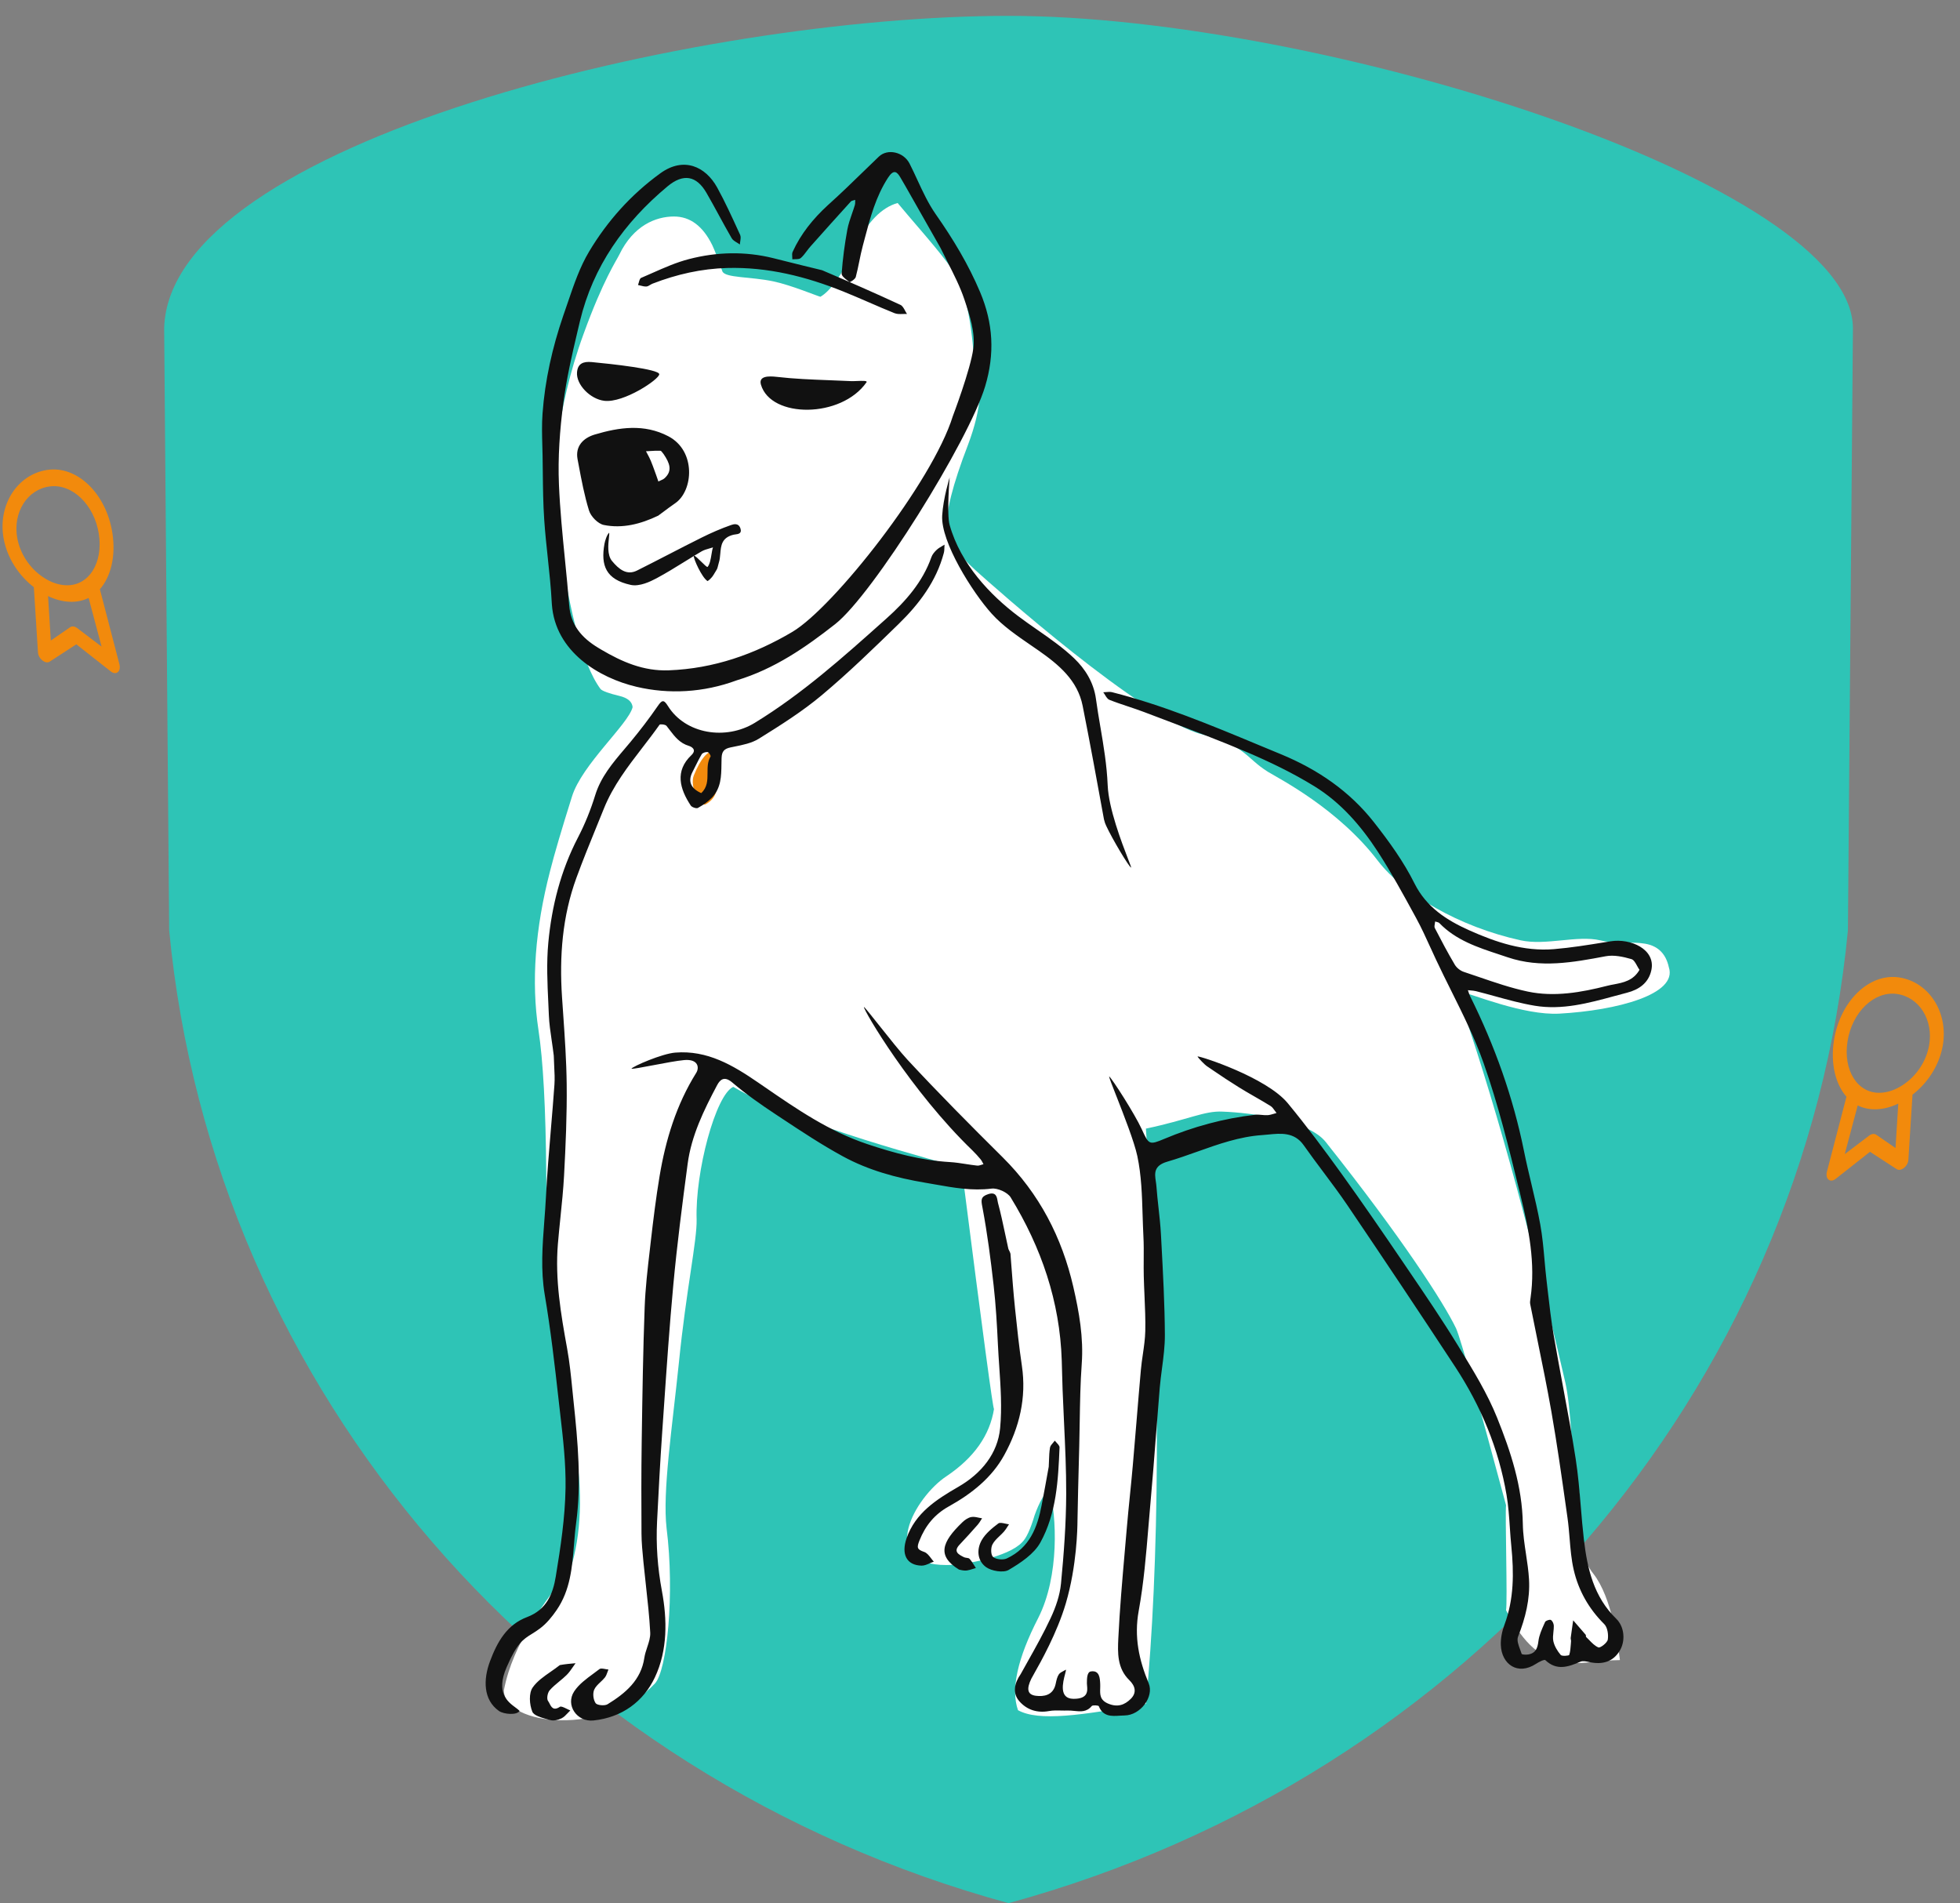 <svg width="103" height="100" viewBox="0 0 103 100" fill="none" xmlns="http://www.w3.org/2000/svg">
<rect x="0" y="0" width="103" height="100" fill="#808080" stroke="none"/>
<path fill-rule="evenodd" clip-rule="evenodd" d="M53 0.834C36.609 0.83 8.89 7.507 8.627 17.243L8.89 48.882C11.202 73.058 28.732 93.374 53 100C77.268 93.374 94.798 73.058 97.11 48.882L97.373 17.243C97.336 9.628 69.391 0.83 53 0.834Z" fill="#2EC4B6"/>
<path fill-rule="evenodd" clip-rule="evenodd" d="M52.237 74.027L52.238 74.021C52.019 75.414 51.186 76.596 49.737 77.569C48.097 78.646 46.047 82.234 49.737 82.234C50.705 82.234 52.976 81.817 53.714 81.038C53.932 80.828 54.151 80.355 54.37 79.619C54.616 78.935 54.876 78.475 55.149 78.239C55.531 79.658 55.682 82.805 54.562 85.012C53.469 87.141 53.113 88.757 53.496 89.861C54.589 90.466 56.83 90.132 60.219 89.528C60.903 82.458 61.067 71.891 60.219 59.303C62.461 58.83 63.294 58.358 64.25 58.41C65.726 58.463 68.775 58.859 69.677 60.016C73.667 65.035 75.864 68.436 76.52 69.803C76.793 70.434 77.668 73.626 79.144 79.092C79.089 79.538 79.226 84.186 79.144 84.607C81.067 88.352 82.956 87.229 85.129 87.229C85.02 86.415 84.719 83.955 83.735 82.694C82.642 81.353 83.175 79.027 82.956 78.239C82.82 77.661 82.697 76.754 82.587 75.519C82.505 74.205 82.396 73.246 82.259 72.641C80.319 64.231 78.406 57.359 76.52 52.024C77.397 52.245 80.078 53.365 81.95 53.261C84.98 53.092 88.17 52.245 87.7 50.828C87.536 50.066 87.071 49.646 86.306 49.567C86.169 49.541 85.814 49.527 85.24 49.527C84.775 49.527 84.393 49.488 84.092 49.409C82.885 49.129 81.233 49.699 79.913 49.409C76.659 48.696 73.762 46.983 72.42 45.244C70.316 42.485 67.229 40.921 66.628 40.553C65.453 39.817 65.451 39.16 63.155 38.582C60.039 37.794 52.132 30.745 51.284 29.983C50.355 29.142 49.849 28.406 49.767 27.775C49.685 26.96 50.054 25.489 50.874 23.36C51.585 21.468 51.694 19.97 51.202 18.866C51.175 19.366 51.121 15.634 50.082 14.215C49.754 13.742 49.276 13.137 48.647 12.401C47.882 11.508 47.39 10.93 47.172 10.667C46.324 10.903 45.586 11.665 44.958 12.953C44.274 14.399 43.659 15.279 43.113 15.594C42.959 15.56 41.575 14.982 40.648 14.786C39.435 14.529 38.099 14.611 37.96 14.254C37.741 13.623 37.564 13.163 37.427 12.874C36.935 11.876 36.266 11.376 35.418 11.376C34.462 11.376 33.286 11.85 32.548 13.375C32.412 13.664 31.701 14.695 30.663 17.559C29.187 21.606 28.995 25.252 29.187 26.829C29.788 31.77 30.581 34.897 31.564 36.211C31.674 36.316 32.002 36.435 32.548 36.566C32.986 36.671 33.218 36.868 33.245 37.157C33.027 38.051 30.578 40.172 30.058 41.854C29.512 43.588 29.129 44.889 28.91 45.757C28.118 48.805 27.913 51.591 28.296 54.114C28.542 55.717 28.678 58.227 28.706 61.643C28.733 65.27 28.842 67.911 29.034 69.566C29.116 70.355 29.293 71.406 29.567 72.72C29.922 74.323 30.14 75.388 30.222 75.913C30.632 78.436 30.55 80.617 29.977 82.457C28.692 84.034 26.945 86.346 26.48 88.817C26.48 90.691 31.826 91.257 34.419 88.456C35.049 87.776 35.466 83.763 35.029 80.294C34.81 78.376 35.32 75.059 35.675 71.616C36.058 67.779 36.636 65.177 36.608 64.073C36.526 61.577 37.605 57.528 38.534 57.108C42.087 59.21 49.642 61.065 50.024 61.249C50.352 61.433 50.543 61.63 50.598 61.84C51.643 70.03 52.189 74.093 52.236 74.03L52.237 74.027Z" fill="white"/>
<path fill-rule="evenodd" clip-rule="evenodd" d="M37.094 42.254C36.736 42.454 36.243 41.285 36.458 40.751C37.214 38.87 37.929 39.392 37.803 40.312C37.678 41.228 37.803 41.859 37.094 42.254Z" fill="#F28A0C"/>
<path fill-rule="evenodd" clip-rule="evenodd" d="M48.208 9.453C48.075 9.165 47.942 8.877 47.799 8.596C47.486 7.982 46.642 7.791 46.183 8.231C45.911 8.49 45.642 8.752 45.373 9.014L45.373 9.014L45.373 9.014L45.373 9.014L45.373 9.014L45.373 9.014L45.373 9.014L45.373 9.014C44.785 9.586 44.197 10.157 43.587 10.706L43.5 10.785C42.726 11.496 42.084 12.288 41.654 13.234C41.619 13.31 41.626 13.404 41.633 13.497C41.636 13.541 41.639 13.584 41.639 13.626C41.685 13.62 41.737 13.619 41.788 13.619C41.902 13.617 42.015 13.616 42.079 13.561C42.199 13.457 42.296 13.328 42.392 13.199L42.392 13.199C42.453 13.118 42.514 13.036 42.581 12.961C43.286 12.167 43.995 11.377 44.71 10.59C44.743 10.554 44.802 10.539 44.862 10.524C44.889 10.518 44.917 10.511 44.942 10.502C44.94 10.53 44.941 10.56 44.941 10.589C44.941 10.652 44.942 10.715 44.924 10.774C44.879 10.924 44.827 11.073 44.775 11.222L44.775 11.222L44.775 11.222L44.775 11.222L44.775 11.222L44.775 11.222L44.775 11.222L44.775 11.222L44.775 11.222L44.775 11.222L44.775 11.222L44.775 11.222L44.775 11.222C44.678 11.502 44.581 11.782 44.528 12.069C44.388 12.831 44.286 13.601 44.229 14.373C44.22 14.489 44.389 14.629 44.543 14.744L44.646 14.82C44.673 14.84 44.94 14.67 44.971 14.557C45.043 14.287 45.099 14.013 45.155 13.739L45.155 13.739C45.211 13.464 45.267 13.19 45.34 12.92C45.374 12.79 45.409 12.661 45.443 12.531L45.443 12.53L45.443 12.53L45.443 12.53L45.443 12.53C45.733 11.431 46.023 10.334 46.664 9.342C46.969 8.87 47.142 9.026 47.318 9.327L47.583 9.783C47.911 10.354 48.235 10.928 48.562 11.507L48.563 11.508L48.563 11.508L48.563 11.509L48.563 11.509C48.847 12.011 49.133 12.518 49.426 13.029C49.546 13.277 49.67 13.521 49.793 13.763C50.125 14.417 50.451 15.057 50.677 15.728C50.957 16.56 51.26 17.484 51.148 18.317C51 19.428 50.073 21.863 50.073 21.863C49.002 25.328 43.806 31.917 41.642 33.2C39.657 34.376 37.508 35.134 35.143 35.222C33.815 35.272 32.687 34.777 31.596 34.134L31.441 34.041C30.562 33.511 29.993 32.84 29.911 31.802C29.849 31.004 29.769 30.208 29.69 29.412L29.69 29.412L29.69 29.412L29.69 29.412L29.69 29.412L29.69 29.412L29.69 29.412L29.69 29.411L29.69 29.411L29.69 29.411L29.69 29.411C29.559 28.095 29.428 26.778 29.373 25.459C29.313 24.033 29.418 22.587 29.604 21.169C29.77 19.905 30.054 18.653 30.35 17.408L30.477 16.874C31.162 14.01 32.793 11.697 35.082 9.79C35.903 9.107 36.597 9.22 37.126 10.134C37.351 10.523 37.566 10.918 37.781 11.312L37.781 11.312L37.781 11.312L37.781 11.312L37.781 11.312L37.781 11.312L37.781 11.312L37.781 11.312L37.781 11.313L37.781 11.313C38.001 11.716 38.22 12.119 38.451 12.517C38.507 12.614 38.619 12.682 38.731 12.749C38.783 12.78 38.834 12.812 38.881 12.846C38.883 12.792 38.892 12.736 38.901 12.68C38.919 12.558 38.938 12.436 38.895 12.341L38.824 12.186C38.465 11.4 38.106 10.612 37.689 9.854C37.077 8.744 35.928 8.218 34.703 9.105C33.158 10.223 31.915 11.62 30.963 13.21C30.475 14.024 30.163 14.941 29.853 15.849C29.79 16.036 29.726 16.223 29.661 16.409L29.599 16.588C29.027 18.26 28.637 19.978 28.51 21.738C28.469 22.298 28.485 22.861 28.5 23.424C28.505 23.601 28.51 23.777 28.513 23.954C28.517 24.233 28.521 24.513 28.524 24.792C28.533 25.635 28.543 26.478 28.6 27.318C28.645 27.985 28.716 28.65 28.787 29.316C28.871 30.102 28.955 30.889 28.996 31.678L29.001 31.754C29.176 34.246 31.484 35.622 33.444 36.086C35.143 36.488 36.968 36.395 38.716 35.748C40.709 35.146 42.345 34.006 43.886 32.797C45.88 31.234 50.904 23.176 51.769 20.305C52.284 18.593 52.196 16.983 51.505 15.347C50.892 13.894 50.088 12.562 49.178 11.263C48.787 10.704 48.497 10.078 48.208 9.453ZM28.843 53.341C28.834 53.139 28.825 52.936 28.816 52.734C28.765 51.666 28.715 50.595 28.814 49.538C28.993 47.62 29.464 45.756 30.372 44.008C30.741 43.299 31.044 42.546 31.278 41.785C31.573 40.826 32.195 40.093 32.821 39.355C32.931 39.226 33.04 39.097 33.148 38.967C33.646 38.366 34.121 37.745 34.562 37.104C34.783 36.784 34.877 36.738 35.099 37.095C36.022 38.58 38.148 38.91 39.668 37.979C42.155 36.456 44.299 34.54 46.442 32.625L46.582 32.5C47.59 31.6 48.489 30.579 48.946 29.275C48.996 29.132 49.109 28.998 49.223 28.891C49.305 28.814 49.406 28.755 49.506 28.696C49.55 28.671 49.593 28.645 49.636 28.618C49.632 28.664 49.631 28.711 49.63 28.757C49.627 28.858 49.624 28.959 49.599 29.054C49.207 30.536 48.309 31.731 47.221 32.79C45.908 34.069 44.59 35.351 43.183 36.53C42.162 37.385 41.016 38.108 39.877 38.816C39.504 39.049 39.029 39.144 38.574 39.235C38.513 39.247 38.453 39.259 38.394 39.272C38.042 39.344 37.933 39.496 37.92 39.829C37.916 39.939 37.914 40.051 37.913 40.163V40.163C37.904 40.782 37.895 41.408 37.413 41.911C37.204 42.128 36.94 42.306 36.673 42.454C36.595 42.497 36.359 42.416 36.3 42.327C35.722 41.45 35.452 40.517 36.334 39.678C36.654 39.373 36.297 39.221 36.203 39.193C35.723 39.051 35.46 38.706 35.194 38.358C35.138 38.284 35.082 38.211 35.024 38.139C34.965 38.066 34.691 38.037 34.659 38.082C34.374 38.486 34.071 38.88 33.768 39.273C32.994 40.279 32.219 41.285 31.74 42.474C31.618 42.777 31.494 43.081 31.37 43.384C30.999 44.294 30.628 45.204 30.291 46.126C29.55 48.153 29.393 50.251 29.534 52.381C29.553 52.672 29.573 52.962 29.594 53.253L29.594 53.253L29.594 53.253C29.68 54.494 29.766 55.734 29.78 56.976C29.798 58.573 29.727 60.173 29.642 61.77C29.602 62.506 29.527 63.24 29.451 63.975C29.404 64.436 29.357 64.896 29.318 65.358C29.163 67.217 29.472 69.036 29.803 70.857C29.934 71.578 30.007 72.309 30.08 73.039L30.08 73.039L30.08 73.039L30.08 73.039L30.08 73.039L30.08 73.04L30.08 73.04L30.08 73.04L30.08 73.04L30.08 73.04L30.08 73.04L30.08 73.04C30.1 73.24 30.12 73.439 30.141 73.638C30.368 75.772 30.562 77.919 30.273 80.053C30.223 80.422 30.193 80.796 30.163 81.172C30.067 82.359 29.971 83.552 29.25 84.603C29.008 84.955 28.724 85.305 28.383 85.562C28.22 85.685 28.077 85.774 27.946 85.855C27.484 86.143 27.169 86.339 26.622 87.608C26.045 88.946 26.678 89.416 27.085 89.718L27.085 89.718L27.085 89.718L27.086 89.718C27.175 89.784 27.253 89.842 27.305 89.899C27.173 90.132 26.48 90.085 26.218 89.9C25.39 89.316 25.393 88.25 25.747 87.299C26.136 86.254 26.649 85.364 27.697 84.969C28.734 84.579 29.059 83.733 29.205 82.845C29.459 81.303 29.696 79.742 29.72 78.187C29.74 76.892 29.59 75.592 29.44 74.296C29.412 74.056 29.385 73.816 29.358 73.577C29.152 71.725 28.938 69.871 28.627 68.035C28.407 66.735 28.506 65.447 28.604 64.159C28.636 63.742 28.668 63.325 28.689 62.907C28.749 61.71 28.85 60.514 28.951 59.318C29.016 58.544 29.082 57.769 29.136 56.993C29.158 56.678 29.142 56.359 29.124 56.024C29.114 55.844 29.105 55.659 29.101 55.468C29.069 55.197 29.031 54.935 28.993 54.678C28.926 54.222 28.861 53.782 28.843 53.341ZM36.849 41.673C37.179 41.371 37.18 40.991 37.181 40.609C37.182 40.311 37.182 40.013 37.34 39.751C37.364 39.71 37.253 39.527 37.188 39.518C37.089 39.504 36.923 39.555 36.878 39.63C36.754 39.836 36.647 40.052 36.539 40.269C36.491 40.367 36.442 40.466 36.391 40.564C36.124 41.08 36.334 41.443 36.849 41.673ZM55.213 85.022C55.479 84.453 55.697 83.828 55.756 83.212C55.907 81.644 56.024 80.068 56.03 78.495C56.034 77.237 55.974 75.978 55.915 74.72C55.888 74.152 55.861 73.584 55.84 73.016C55.829 72.719 55.821 72.422 55.814 72.125C55.808 71.913 55.803 71.701 55.796 71.488C55.699 68.395 54.727 65.553 53.111 62.915C52.949 62.652 52.425 62.416 52.107 62.455C51.087 62.582 50.12 62.41 49.142 62.236C48.968 62.206 48.794 62.175 48.619 62.145C47.096 61.89 45.63 61.488 44.295 60.76C43.184 60.155 42.126 59.455 41.071 58.757L41.071 58.757L40.779 58.564C39.986 58.04 39.202 57.492 38.483 56.88C38.066 56.525 37.844 56.721 37.684 57.021C36.988 58.333 36.333 59.671 36.137 61.15C35.855 63.269 35.58 65.39 35.383 67.517C35.182 69.675 35.034 71.837 34.886 73.999C34.857 74.419 34.829 74.839 34.799 75.26C34.691 76.818 34.608 78.377 34.53 79.937C34.469 81.167 34.554 82.368 34.785 83.602C35.063 85.092 35.09 86.706 34.416 88.134C33.816 89.406 32.693 90.243 31.187 90.402C30.321 90.493 29.701 89.593 30.173 88.874C30.416 88.503 30.806 88.217 31.189 87.936L31.189 87.936C31.295 87.858 31.4 87.781 31.502 87.702C31.565 87.654 31.688 87.677 31.81 87.7C31.867 87.71 31.924 87.721 31.974 87.724C31.956 87.768 31.939 87.814 31.923 87.859C31.887 87.96 31.851 88.061 31.788 88.142C31.72 88.228 31.636 88.307 31.553 88.385C31.42 88.511 31.289 88.635 31.224 88.787C31.14 88.989 31.177 89.313 31.301 89.493C31.377 89.604 31.778 89.642 31.927 89.55C32.872 88.969 33.69 88.28 33.861 87.108C33.889 86.923 33.95 86.738 34.011 86.554L34.011 86.554C34.098 86.293 34.184 86.034 34.17 85.778C34.126 84.947 34.034 84.118 33.942 83.288L33.942 83.288C33.898 82.887 33.853 82.485 33.814 82.083L33.808 82.021C33.761 81.541 33.714 81.059 33.711 80.578C33.702 78.993 33.698 77.409 33.721 75.825L33.725 75.566L33.725 75.566V75.566C33.759 73.27 33.793 70.975 33.878 68.681C33.916 67.677 34.032 66.674 34.149 65.674C34.166 65.521 34.184 65.369 34.201 65.217C34.332 64.079 34.472 62.941 34.66 61.811C34.979 59.895 35.539 58.051 36.588 56.371C36.757 56.101 36.699 55.636 35.956 55.701C35.578 55.734 34.906 55.862 34.316 55.974L34.316 55.974C33.75 56.081 33.26 56.175 33.181 56.155C33.259 56.028 34.785 55.366 35.482 55.309C37.172 55.171 38.518 55.974 39.836 56.878C39.946 56.953 40.057 57.029 40.167 57.105C41.865 58.273 43.568 59.445 45.57 60.114C46.979 60.586 48.408 60.972 49.91 61.06C50.197 61.077 50.482 61.121 50.767 61.165L50.767 61.165L50.767 61.165L50.767 61.165L50.767 61.165L50.767 61.165L50.768 61.165L50.768 61.165L50.768 61.165L50.768 61.165L50.768 61.166L50.769 61.166C50.962 61.195 51.155 61.225 51.349 61.246C51.422 61.255 51.5 61.229 51.577 61.204C51.612 61.192 51.648 61.18 51.683 61.172C51.668 61.145 51.654 61.117 51.639 61.09C51.608 61.029 51.576 60.968 51.532 60.916C51.395 60.754 51.253 60.594 51.1 60.446C47.881 57.342 45.376 53.078 45.398 52.908C45.465 52.951 45.803 53.377 46.217 53.899C46.71 54.52 47.311 55.276 47.694 55.689C49.314 57.434 50.995 59.128 52.689 60.808C54.626 62.729 55.807 65.026 56.404 67.618C56.71 68.947 56.947 70.282 56.846 71.667C56.773 72.675 56.757 73.686 56.74 74.697C56.734 75.119 56.727 75.54 56.716 75.962L56.698 76.664C56.669 77.757 56.64 78.85 56.622 79.943L56.622 79.968C56.618 80.265 56.594 82.267 56.011 84.244C55.552 85.806 54.675 87.356 54.33 87.966L54.33 87.966L54.33 87.967C54.262 88.086 54.215 88.169 54.196 88.209C53.95 88.717 53.966 89.047 54.437 89.104C54.837 89.153 55.344 89.098 55.476 88.481L55.483 88.447C55.518 88.284 55.554 88.112 55.644 87.979C55.696 87.901 55.793 87.851 55.89 87.8C55.933 87.778 55.976 87.756 56.015 87.731C56.025 87.755 56.003 87.839 55.972 87.957C55.859 88.385 55.631 89.256 56.407 89.264C57.194 89.273 57.152 88.84 57.126 88.568C57.122 88.525 57.118 88.485 57.118 88.452L57.118 88.445C57.119 88.208 57.12 87.858 57.325 87.825C57.783 87.752 57.803 88.179 57.817 88.486L57.817 88.489C57.821 88.565 57.818 88.642 57.816 88.717C57.806 89.036 57.796 89.334 58.243 89.519C58.734 89.722 59.099 89.584 59.417 89.272C59.753 88.943 59.659 88.586 59.345 88.281C58.704 87.658 58.733 86.837 58.769 86.08C58.843 84.554 58.976 83.03 59.109 81.507L59.109 81.507L59.109 81.505C59.145 81.099 59.18 80.693 59.215 80.287C59.264 79.711 59.322 79.136 59.38 78.561L59.38 78.561L59.38 78.56L59.38 78.56L59.38 78.56L59.38 78.56L59.38 78.56L59.38 78.56L59.38 78.559L59.38 78.559L59.38 78.559L59.38 78.559L59.38 78.558C59.432 78.043 59.484 77.527 59.529 77.01C59.597 76.236 59.661 75.462 59.725 74.688L59.725 74.686C59.799 73.781 59.874 72.877 59.955 71.973C59.979 71.7 60.019 71.427 60.059 71.155C60.118 70.748 60.177 70.341 60.186 69.934C60.199 69.321 60.172 68.708 60.145 68.095V68.095V68.095V68.095V68.095V68.095V68.095V68.095V68.094V68.094V68.094V68.094C60.13 67.745 60.114 67.396 60.106 67.046C60.099 66.757 60.101 66.468 60.103 66.178C60.106 65.77 60.109 65.361 60.087 64.953C60.068 64.585 60.057 64.215 60.045 63.845C60.014 62.798 59.982 61.751 59.767 60.741C59.607 59.992 59.055 58.585 58.672 57.607L58.671 57.607C58.452 57.048 58.287 56.629 58.283 56.553C58.443 56.677 59.624 58.517 60.002 59.337L60.009 59.353C60.369 60.136 60.388 60.177 61.179 59.844C62.713 59.199 64.305 58.767 65.964 58.574C66.078 58.561 66.195 58.572 66.312 58.583L66.312 58.583C66.414 58.592 66.515 58.602 66.615 58.596C66.724 58.589 66.832 58.556 66.939 58.524C66.987 58.509 67.035 58.494 67.083 58.482C67.05 58.442 67.02 58.399 66.989 58.356C66.922 58.262 66.856 58.168 66.764 58.111C66.492 57.942 66.214 57.782 65.936 57.622L65.936 57.622L65.936 57.622C65.659 57.463 65.383 57.304 65.113 57.136C64.563 56.794 64.224 56.565 63.764 56.253L63.763 56.252C63.654 56.178 63.537 56.099 63.41 56.013C63.322 55.954 62.984 55.617 62.93 55.51C63.046 55.476 66.548 56.603 67.674 57.968C68.653 59.154 69.573 60.389 70.47 61.634C71.594 63.193 72.681 64.778 73.76 66.366L74.014 66.74C74.902 68.045 75.79 69.352 76.614 70.695L76.704 70.843C77.428 72.023 78.162 73.219 78.673 74.49C79.391 76.274 79.996 78.109 80.026 80.076C80.034 80.608 80.114 81.138 80.194 81.668C80.26 82.104 80.325 82.54 80.351 82.977C80.413 84.016 80.163 85.017 79.776 85.997C79.701 86.186 79.797 86.443 79.888 86.686C79.915 86.759 79.942 86.831 79.964 86.9C79.977 86.943 80.194 86.954 80.308 86.934C80.715 86.864 80.802 86.591 80.847 86.224C80.885 85.921 81.018 85.624 81.147 85.336L81.165 85.298L81.196 85.227C81.227 85.157 81.435 85.085 81.499 85.12C81.585 85.167 81.65 85.315 81.654 85.423C81.657 85.532 81.645 85.643 81.633 85.753C81.615 85.918 81.597 86.083 81.63 86.237C81.687 86.496 81.842 86.751 82.017 86.959C82.079 87.034 82.45 87.002 82.465 86.957C82.522 86.777 82.535 86.584 82.549 86.391L82.549 86.391C82.552 86.34 82.556 86.289 82.56 86.239C82.563 86.21 82.557 86.182 82.551 86.153C82.544 86.122 82.538 86.091 82.542 86.062C82.572 85.833 82.605 85.605 82.638 85.377C82.65 85.298 82.661 85.219 82.673 85.14L82.819 85.308C82.991 85.504 83.163 85.701 83.331 85.9C83.342 85.913 83.342 85.936 83.341 85.958C83.341 85.981 83.34 86.003 83.352 86.014C83.406 86.064 83.458 86.119 83.511 86.173L83.511 86.173L83.511 86.174L83.511 86.174C83.662 86.33 83.813 86.487 83.999 86.563C84.095 86.603 84.466 86.318 84.491 86.151C84.531 85.887 84.479 85.51 84.302 85.335C83.484 84.524 82.948 83.561 82.7 82.485C82.575 81.943 82.529 81.385 82.484 80.827L82.484 80.827C82.454 80.469 82.425 80.11 82.374 79.755L82.305 79.269C82.065 77.572 81.825 75.874 81.529 74.185C81.308 72.926 81.052 71.673 80.796 70.42L80.796 70.42C80.667 69.788 80.538 69.157 80.414 68.525C80.396 68.435 80.411 68.338 80.425 68.244L80.43 68.211C80.696 66.378 80.342 64.593 79.91 62.836L79.835 62.529C79.284 60.285 78.731 58.032 77.963 55.855C77.505 54.555 76.885 53.309 76.264 52.062L76.264 52.062L76.264 52.062L76.263 52.061L76.263 52.061L76.263 52.061L76.263 52.061L76.263 52.061L76.263 52.06L76.263 52.06L76.263 52.06L76.263 52.06C75.992 51.515 75.72 50.97 75.463 50.421C75.366 50.216 75.272 50.009 75.178 49.802L75.178 49.802L75.178 49.802L75.178 49.801L75.177 49.801L75.177 49.8L75.177 49.8L75.177 49.799L75.176 49.799L75.176 49.799C74.938 49.276 74.7 48.753 74.425 48.249L74.343 48.098C73.725 46.966 73.106 45.831 72.403 44.749C71.527 43.402 70.465 42.17 69.066 41.31C67.936 40.615 66.721 40.029 65.492 39.507C64.135 38.929 62.753 38.408 61.37 37.887L61.37 37.887L61.37 37.887L61.37 37.887L61.37 37.887L61.37 37.887L61.37 37.887L61.37 37.886L61.37 37.886L61.37 37.886L61.37 37.886L61.37 37.886L61.369 37.886L61.368 37.886C60.953 37.729 60.537 37.572 60.122 37.414C59.842 37.308 59.558 37.213 59.275 37.118L59.274 37.118C58.948 37.009 58.621 36.9 58.302 36.773C58.205 36.735 58.138 36.626 58.071 36.518C58.041 36.468 58.01 36.418 57.976 36.375C58.025 36.374 58.076 36.37 58.126 36.365C58.234 36.356 58.343 36.346 58.441 36.371C61.107 37.049 63.623 38.096 66.142 39.145L66.143 39.145L66.144 39.146L66.144 39.146L66.145 39.146L66.146 39.147L66.147 39.147L66.147 39.147L66.148 39.148L66.149 39.148C66.534 39.308 66.919 39.468 67.305 39.627C69.261 40.434 70.924 41.579 72.198 43.199C72.994 44.211 73.763 45.275 74.33 46.414C74.955 47.67 76.026 48.353 77.213 48.884C78.605 49.507 80.076 50.004 81.657 49.873C82.549 49.799 83.436 49.655 84.32 49.512L84.641 49.46C85.684 49.292 87.011 49.874 86.782 50.969C86.638 51.66 86.114 52.002 85.511 52.159C85.288 52.217 85.065 52.277 84.841 52.338C83.472 52.71 82.091 53.085 80.648 52.845C79.945 52.728 79.255 52.538 78.566 52.348L78.566 52.348L78.565 52.348C78.231 52.256 77.898 52.164 77.562 52.08C77.469 52.057 77.371 52.049 77.274 52.041C77.229 52.038 77.184 52.034 77.139 52.029L77.145 52.047L77.154 52.072C77.161 52.091 77.167 52.111 77.174 52.131C77.198 52.204 77.222 52.277 77.257 52.346C78.553 54.951 79.519 57.661 80.092 60.504C80.207 61.075 80.342 61.643 80.477 62.21L80.477 62.211C80.645 62.919 80.813 63.627 80.943 64.342C81.055 64.96 81.111 65.586 81.167 66.213L81.167 66.213C81.198 66.561 81.229 66.909 81.27 67.255C81.291 67.434 81.311 67.614 81.332 67.793C81.422 68.581 81.513 69.369 81.646 70.149C81.798 71.035 81.962 71.919 82.127 72.803L82.127 72.803C82.366 74.085 82.605 75.368 82.804 76.656C82.933 77.489 83.003 78.33 83.073 79.171C83.12 79.746 83.168 80.32 83.235 80.892C83.413 82.425 83.752 83.903 84.938 85.06C85.375 85.487 85.426 86.237 85.115 86.744C84.773 87.301 84.237 87.491 83.504 87.33C83.358 87.298 83.177 87.26 83.053 87.313C82.417 87.586 81.807 87.805 81.207 87.229C81.158 87.182 80.871 87.326 80.724 87.422C79.745 88.064 78.91 87.431 78.87 86.447C78.856 86.093 78.933 85.714 79.059 85.377C79.566 84.022 79.56 82.638 79.421 81.237C79.388 80.914 79.366 80.589 79.344 80.265L79.344 80.264L79.344 80.264L79.344 80.264L79.344 80.264L79.344 80.264L79.344 80.264L79.344 80.264L79.344 80.263L79.344 80.263L79.344 80.263L79.344 80.263C79.305 79.687 79.266 79.111 79.17 78.545C78.759 76.126 77.827 73.887 76.474 71.823C74.609 68.981 72.72 66.154 70.814 63.339C70.409 62.741 69.975 62.161 69.541 61.581C69.193 61.116 68.845 60.651 68.511 60.176C68.021 59.477 67.305 59.548 66.648 59.614C66.541 59.624 66.436 59.635 66.333 59.642C65.137 59.723 64.023 60.12 62.908 60.517C62.39 60.701 61.873 60.885 61.347 61.038C60.618 61.25 60.678 61.657 60.74 62.081C60.753 62.168 60.766 62.255 60.772 62.341C60.799 62.717 60.841 63.092 60.882 63.468C60.933 63.927 60.983 64.386 61.008 64.847L61.031 65.274C61.118 66.894 61.206 68.516 61.215 70.138C61.218 70.725 61.142 71.313 61.064 71.901C61.019 72.244 60.974 72.588 60.945 72.932C60.874 73.778 60.808 74.625 60.743 75.472C60.655 76.619 60.567 77.767 60.463 78.913C60.424 79.34 60.388 79.769 60.353 80.197C60.23 81.686 60.107 83.176 59.84 84.641C59.59 86.014 59.854 87.219 60.365 88.449C60.656 89.15 59.937 90.129 59.097 90.138C59.019 90.138 58.937 90.144 58.853 90.149C58.427 90.178 57.962 90.208 57.744 89.652C57.726 89.606 57.421 89.584 57.371 89.644C57.105 89.968 56.778 89.933 56.453 89.899C56.336 89.887 56.219 89.875 56.105 89.879C55.989 89.883 55.873 89.881 55.756 89.878H55.756C55.545 89.873 55.334 89.869 55.131 89.906C54.495 90.023 53.956 89.835 53.571 89.395C53.194 88.965 53.3 88.454 53.641 87.96C53.757 87.75 53.874 87.542 53.99 87.335L53.99 87.335C54.424 86.561 54.848 85.804 55.213 85.022ZM86.157 50.96C86.113 50.899 86.073 50.826 86.033 50.753C85.945 50.592 85.857 50.431 85.73 50.395C85.301 50.271 84.811 50.165 84.384 50.245C82.663 50.569 80.957 50.885 79.233 50.302C79.089 50.253 78.943 50.205 78.798 50.157C77.653 49.78 76.508 49.402 75.642 48.505C75.608 48.47 75.552 48.455 75.495 48.441C75.469 48.434 75.443 48.427 75.419 48.418C75.416 48.455 75.409 48.494 75.401 48.533C75.386 48.617 75.37 48.702 75.401 48.763C75.737 49.413 76.078 50.06 76.451 50.689C76.547 50.852 76.74 51.006 76.924 51.067C77.185 51.153 77.445 51.242 77.706 51.332C78.557 51.624 79.409 51.916 80.286 52.102C81.682 52.397 83.1 52.146 84.461 51.798C84.571 51.769 84.688 51.747 84.808 51.725L84.808 51.725L84.808 51.725L84.808 51.725L84.808 51.725L84.808 51.725C85.297 51.632 85.831 51.531 86.157 50.96ZM34.59 27.095C33.658 27.541 32.708 27.78 31.733 27.585C31.423 27.523 31.049 27.136 30.953 26.825C30.71 26.038 30.557 25.224 30.405 24.412L30.405 24.412L30.352 24.132C30.221 23.44 30.657 23.011 31.256 22.832C32.543 22.449 33.852 22.259 35.121 22.923C36.596 23.695 36.432 25.79 35.485 26.44C35.256 26.598 35.033 26.764 34.793 26.944L34.792 26.944L34.792 26.944C34.726 26.994 34.659 27.044 34.59 27.095ZM34.875 23.862C34.857 23.842 34.839 23.817 34.821 23.793C34.781 23.739 34.742 23.686 34.701 23.684C34.518 23.677 34.334 23.688 34.15 23.7H34.15H34.15H34.15H34.15H34.15H34.15H34.15H34.15C34.082 23.704 34.014 23.708 33.947 23.711C33.973 23.762 34 23.813 34.028 23.863L34.028 23.863C34.088 23.976 34.149 24.089 34.198 24.207C34.277 24.396 34.346 24.589 34.416 24.781L34.416 24.781L34.416 24.782L34.416 24.782L34.416 24.782C34.439 24.845 34.461 24.907 34.484 24.97C34.512 25.045 34.537 25.121 34.563 25.197L34.563 25.197C34.575 25.232 34.586 25.266 34.598 25.3C34.633 25.282 34.67 25.266 34.706 25.25C34.787 25.215 34.867 25.18 34.927 25.125C35.355 24.733 35.189 24.328 34.875 23.862ZM53.133 66.305L53.101 65.875C53.081 65.803 53.054 65.751 53.03 65.707C53.011 65.67 52.995 65.639 52.987 65.605C52.931 65.353 52.877 65.1 52.824 64.847C52.707 64.296 52.59 63.744 52.443 63.2C52.435 63.17 52.429 63.134 52.422 63.094L52.422 63.094C52.388 62.892 52.341 62.615 51.936 62.744C51.52 62.877 51.557 63.07 51.624 63.421L51.634 63.474C51.886 64.816 52.062 66.173 52.215 67.53C52.333 68.569 52.392 69.614 52.442 70.659C52.46 71.039 52.486 71.42 52.512 71.802C52.586 72.885 52.659 73.971 52.558 75.039C52.433 76.366 51.584 77.419 50.363 78.124C49.203 78.795 48.099 79.5 47.639 80.834C47.356 81.659 47.633 82.244 48.425 82.266C48.572 82.27 48.72 82.204 48.868 82.139C48.937 82.109 49.005 82.079 49.072 82.055C49.021 82.001 48.973 81.938 48.925 81.875L48.925 81.875C48.819 81.736 48.712 81.597 48.572 81.548C48.193 81.416 48.166 81.327 48.318 80.947C48.631 80.163 49.111 79.57 49.864 79.152C51.063 78.486 52.121 77.646 52.774 76.456C53.574 74.999 53.948 73.44 53.702 71.772C53.554 70.769 53.445 69.76 53.341 68.752C53.258 67.951 53.197 67.148 53.133 66.305ZM58.015 43.054C57.645 41.023 57.285 39.052 56.894 37.086C56.628 35.75 55.65 34.93 54.566 34.174C54.438 34.085 54.309 33.997 54.18 33.908L54.18 33.908L54.18 33.908L54.18 33.908L54.18 33.908L54.18 33.908L54.18 33.908L54.18 33.908C53.445 33.403 52.699 32.892 52.119 32.251C51.11 31.137 49.431 28.476 49.513 27.088C49.568 26.163 49.905 25.087 49.905 25.087C49.905 25.087 49.742 27 49.905 27.584C50.479 29.64 52.045 31.27 53.489 32.361C53.822 32.613 54.166 32.852 54.51 33.091L54.51 33.091L54.51 33.091L54.51 33.091L54.51 33.091L54.51 33.091L54.51 33.091L54.51 33.091C55.187 33.562 55.864 34.033 56.45 34.594C57.017 35.136 57.474 35.849 57.592 36.717C57.659 37.213 57.743 37.704 57.826 38.197L57.826 38.197L57.826 38.197L57.827 38.197L57.827 38.197L57.827 38.197L57.827 38.198L57.827 38.198C57.995 39.193 58.166 40.196 58.21 41.261C58.26 42.484 58.946 44.264 59.272 45.112L59.272 45.112C59.377 45.383 59.445 45.559 59.443 45.591C59.325 45.548 58.448 44.078 58.129 43.386C58.088 43.297 58.051 43.207 58.015 43.054ZM47.318 16.019C45.976 15.396 44.619 14.803 43.201 14.198C42.527 14.038 41.89 13.878 41.261 13.721L41.261 13.721L41.261 13.721C41.052 13.669 40.845 13.617 40.637 13.565C39.157 13.197 37.664 13.236 36.209 13.613C35.542 13.785 34.905 14.068 34.27 14.349C34.077 14.435 33.885 14.52 33.691 14.602C33.628 14.63 33.599 14.734 33.571 14.838C33.558 14.886 33.544 14.935 33.528 14.976C33.572 14.984 33.617 14.996 33.661 15.007C33.765 15.034 33.868 15.06 33.97 15.054C34.038 15.049 34.102 15.01 34.168 14.97C34.21 14.945 34.252 14.92 34.296 14.903C35.555 14.414 36.866 14.117 38.221 14.081C40.343 14.024 42.357 14.53 44.301 15.311C44.752 15.492 45.198 15.686 45.645 15.879C46.098 16.076 46.552 16.273 47.011 16.457C47.142 16.509 47.297 16.504 47.452 16.498C47.523 16.496 47.595 16.494 47.664 16.497C47.628 16.445 47.596 16.386 47.564 16.326C47.495 16.198 47.426 16.069 47.318 16.019ZM39.989 20.213C39.856 19.757 40.377 19.751 40.82 19.802C41.731 19.908 42.65 19.943 43.57 19.978C43.948 19.992 44.325 20.006 44.703 20.025C44.789 20.03 44.912 20.025 45.036 20.02L45.036 20.02H45.036H45.036C45.312 20.009 45.598 19.997 45.537 20.085C44.213 21.989 40.508 21.989 39.989 20.213ZM31.765 28.576C31.561 29.718 31.844 30.449 33.143 30.733C33.606 30.835 34.179 30.558 34.502 30.385C35.004 30.116 35.487 29.817 35.971 29.517C36.134 29.417 36.296 29.316 36.459 29.217C36.443 29.363 36.887 30.355 37.185 30.534C37.391 30.391 37.474 30.25 37.561 30.1L37.561 30.1L37.561 30.1L37.561 30.1C37.588 30.053 37.617 30.005 37.649 29.955C37.698 29.882 37.719 29.791 37.74 29.701L37.74 29.701C37.75 29.654 37.761 29.608 37.776 29.564C37.824 29.417 37.838 29.253 37.852 29.09C37.888 28.669 37.925 28.247 38.546 28.097C38.572 28.091 38.604 28.087 38.638 28.082C38.792 28.063 38.993 28.038 38.914 27.778C38.817 27.459 38.545 27.544 38.421 27.587C37.892 27.772 37.374 27.998 36.873 28.247C36.284 28.54 35.699 28.841 35.115 29.143L35.114 29.143C34.569 29.424 34.024 29.705 33.476 29.979C32.929 30.252 32.517 29.904 32.161 29.476C31.902 29.164 31.963 28.596 32 28.255C32.014 28.124 32.024 28.027 32.011 27.99C31.883 28.113 31.79 28.436 31.765 28.576ZM36.487 29.2L36.459 29.217C36.46 29.21 36.462 29.205 36.465 29.202C36.47 29.197 36.477 29.197 36.487 29.2ZM36.487 29.2C36.614 29.123 36.74 29.047 36.867 28.972C36.99 28.901 37.132 28.86 37.274 28.82C37.34 28.802 37.405 28.783 37.469 28.762C37.434 28.856 37.412 28.989 37.389 29.132C37.349 29.376 37.305 29.646 37.185 29.788C37.16 29.818 37.008 29.668 36.849 29.512C36.702 29.368 36.55 29.218 36.487 29.2ZM55.112 77.069C55.119 76.956 55.122 76.849 55.126 76.746C55.134 76.503 55.142 76.283 55.178 76.066C55.194 75.975 55.266 75.893 55.338 75.811C55.371 75.774 55.404 75.736 55.431 75.698C55.459 75.736 55.494 75.774 55.53 75.812C55.607 75.894 55.683 75.976 55.68 76.055C55.609 77.772 55.522 79.513 54.671 81.053C54.338 81.655 53.636 82.121 53.003 82.493C52.728 82.654 52.103 82.551 51.816 82.342C51.353 82.004 51.312 81.406 51.596 80.917C51.794 80.576 52.136 80.296 52.463 80.049C52.538 79.993 52.684 80.025 52.831 80.058C52.898 80.073 52.965 80.088 53.025 80.094C52.998 80.134 52.971 80.175 52.945 80.216C52.888 80.307 52.83 80.397 52.759 80.478C52.689 80.557 52.611 80.632 52.532 80.707L52.532 80.707C52.385 80.847 52.238 80.986 52.153 81.155C52.06 81.337 52.064 81.706 52.189 81.811C52.342 81.941 52.716 81.979 52.909 81.888C54.112 81.326 54.518 80.255 54.74 79.085C54.864 78.434 54.986 77.783 55.112 77.069ZM31.76 21.061C32.777 21.18 34.644 19.933 34.644 19.664C34.644 19.396 32.11 19.119 31.099 19.025C30.634 18.982 30.361 19.112 30.323 19.562C30.27 20.208 31.018 20.974 31.76 21.061ZM50.394 82.472C49.243 81.761 49.472 81.044 50.573 79.988C50.701 79.865 50.871 79.744 51.041 79.712C51.164 79.688 51.299 79.717 51.434 79.746L51.434 79.746C51.492 79.758 51.551 79.771 51.609 79.779C51.585 79.815 51.562 79.852 51.539 79.889C51.489 79.969 51.439 80.05 51.376 80.12C51.066 80.471 50.754 80.82 50.431 81.159C50.079 81.527 50.367 81.679 50.664 81.825C50.702 81.843 50.751 81.85 50.798 81.856C50.86 81.865 50.92 81.873 50.951 81.908C51.044 82.01 51.118 82.129 51.192 82.248C51.222 82.296 51.252 82.344 51.283 82.391C51.236 82.404 51.189 82.419 51.142 82.434C51.034 82.469 50.925 82.503 50.813 82.52C50.688 82.538 50.554 82.511 50.394 82.472ZM30.245 87.393C29.982 87.416 29.719 87.438 29.421 87.491C29.265 87.614 29.101 87.728 28.94 87.84C28.575 88.094 28.223 88.339 27.995 88.665C27.78 88.969 27.821 89.56 27.973 89.939C28.055 90.145 28.459 90.255 28.789 90.346C28.833 90.358 28.876 90.37 28.917 90.381C29.093 90.432 29.338 90.374 29.511 90.288C29.636 90.226 29.736 90.118 29.837 90.011C29.881 89.964 29.925 89.917 29.971 89.874C29.912 89.852 29.844 89.818 29.777 89.785C29.63 89.713 29.484 89.641 29.421 89.684C29.082 89.912 28.969 89.689 28.878 89.51C28.853 89.461 28.83 89.415 28.804 89.383C28.715 89.273 28.771 88.948 28.885 88.817C29.033 88.646 29.211 88.499 29.389 88.352C29.523 88.242 29.656 88.132 29.778 88.011C29.904 87.886 30.005 87.738 30.107 87.59C30.152 87.524 30.198 87.457 30.246 87.393L30.245 87.393Z" fill="#111111"/>
<path fill-rule="evenodd" clip-rule="evenodd" d="M2.465 24.694C0.888 24.944 -0.13 26.562 0.193 28.308C0.382 29.331 0.99 30.245 1.778 30.853L1.996 34.285C2.017 34.614 2.381 34.905 2.606 34.769L4.011 33.855L5.809 35.27C6.097 35.508 6.374 35.288 6.274 34.899L5.249 30.961C5.824 30.303 6.095 29.224 5.906 28.006C5.583 25.927 4.043 24.444 2.465 24.694ZM3.634 31.619C4.01 31.639 4.355 31.567 4.657 31.418L5.338 33.975L4.047 32.996C3.92 32.903 3.779 32.89 3.679 32.962L2.67 33.656L2.525 31.322C2.882 31.494 3.257 31.599 3.634 31.619ZM2.611 25.56C3.794 25.404 4.95 26.515 5.192 28.043C5.434 29.571 4.671 30.785 3.488 30.753C3.071 30.742 2.658 30.592 2.288 30.344C2.268 30.328 2.247 30.314 2.226 30.302C1.572 29.854 1.059 29.112 0.907 28.27C0.665 26.929 1.428 25.716 2.611 25.56Z" fill="#F28A0C"/>
<path fill-rule="evenodd" clip-rule="evenodd" d="M99.817 51.361C101.394 51.611 102.411 53.228 102.089 54.974C101.9 55.997 101.292 56.912 100.504 57.519L100.286 60.951C100.264 61.281 99.901 61.571 99.676 61.435L98.271 60.521L96.473 61.937C96.185 62.174 95.907 61.954 96.007 61.565L97.033 57.627C96.458 56.969 96.187 55.891 96.376 54.672C96.699 52.593 98.239 51.111 99.817 51.361ZM98.648 58.285C98.272 58.305 97.927 58.234 97.624 58.085L96.944 60.642L98.235 59.663C98.362 59.57 98.503 59.557 98.602 59.628L99.611 60.322L99.757 57.988C99.4 58.16 99.025 58.266 98.648 58.285ZM99.671 52.226C98.487 52.07 97.332 53.182 97.09 54.71C96.848 56.238 97.611 57.451 98.794 57.42C99.21 57.409 99.623 57.258 99.994 57.011C100.014 56.995 100.034 56.981 100.056 56.969C100.71 56.521 101.223 55.779 101.375 54.936C101.617 53.596 100.854 52.383 99.671 52.226Z" fill="#F28A0C"/>
</svg>
